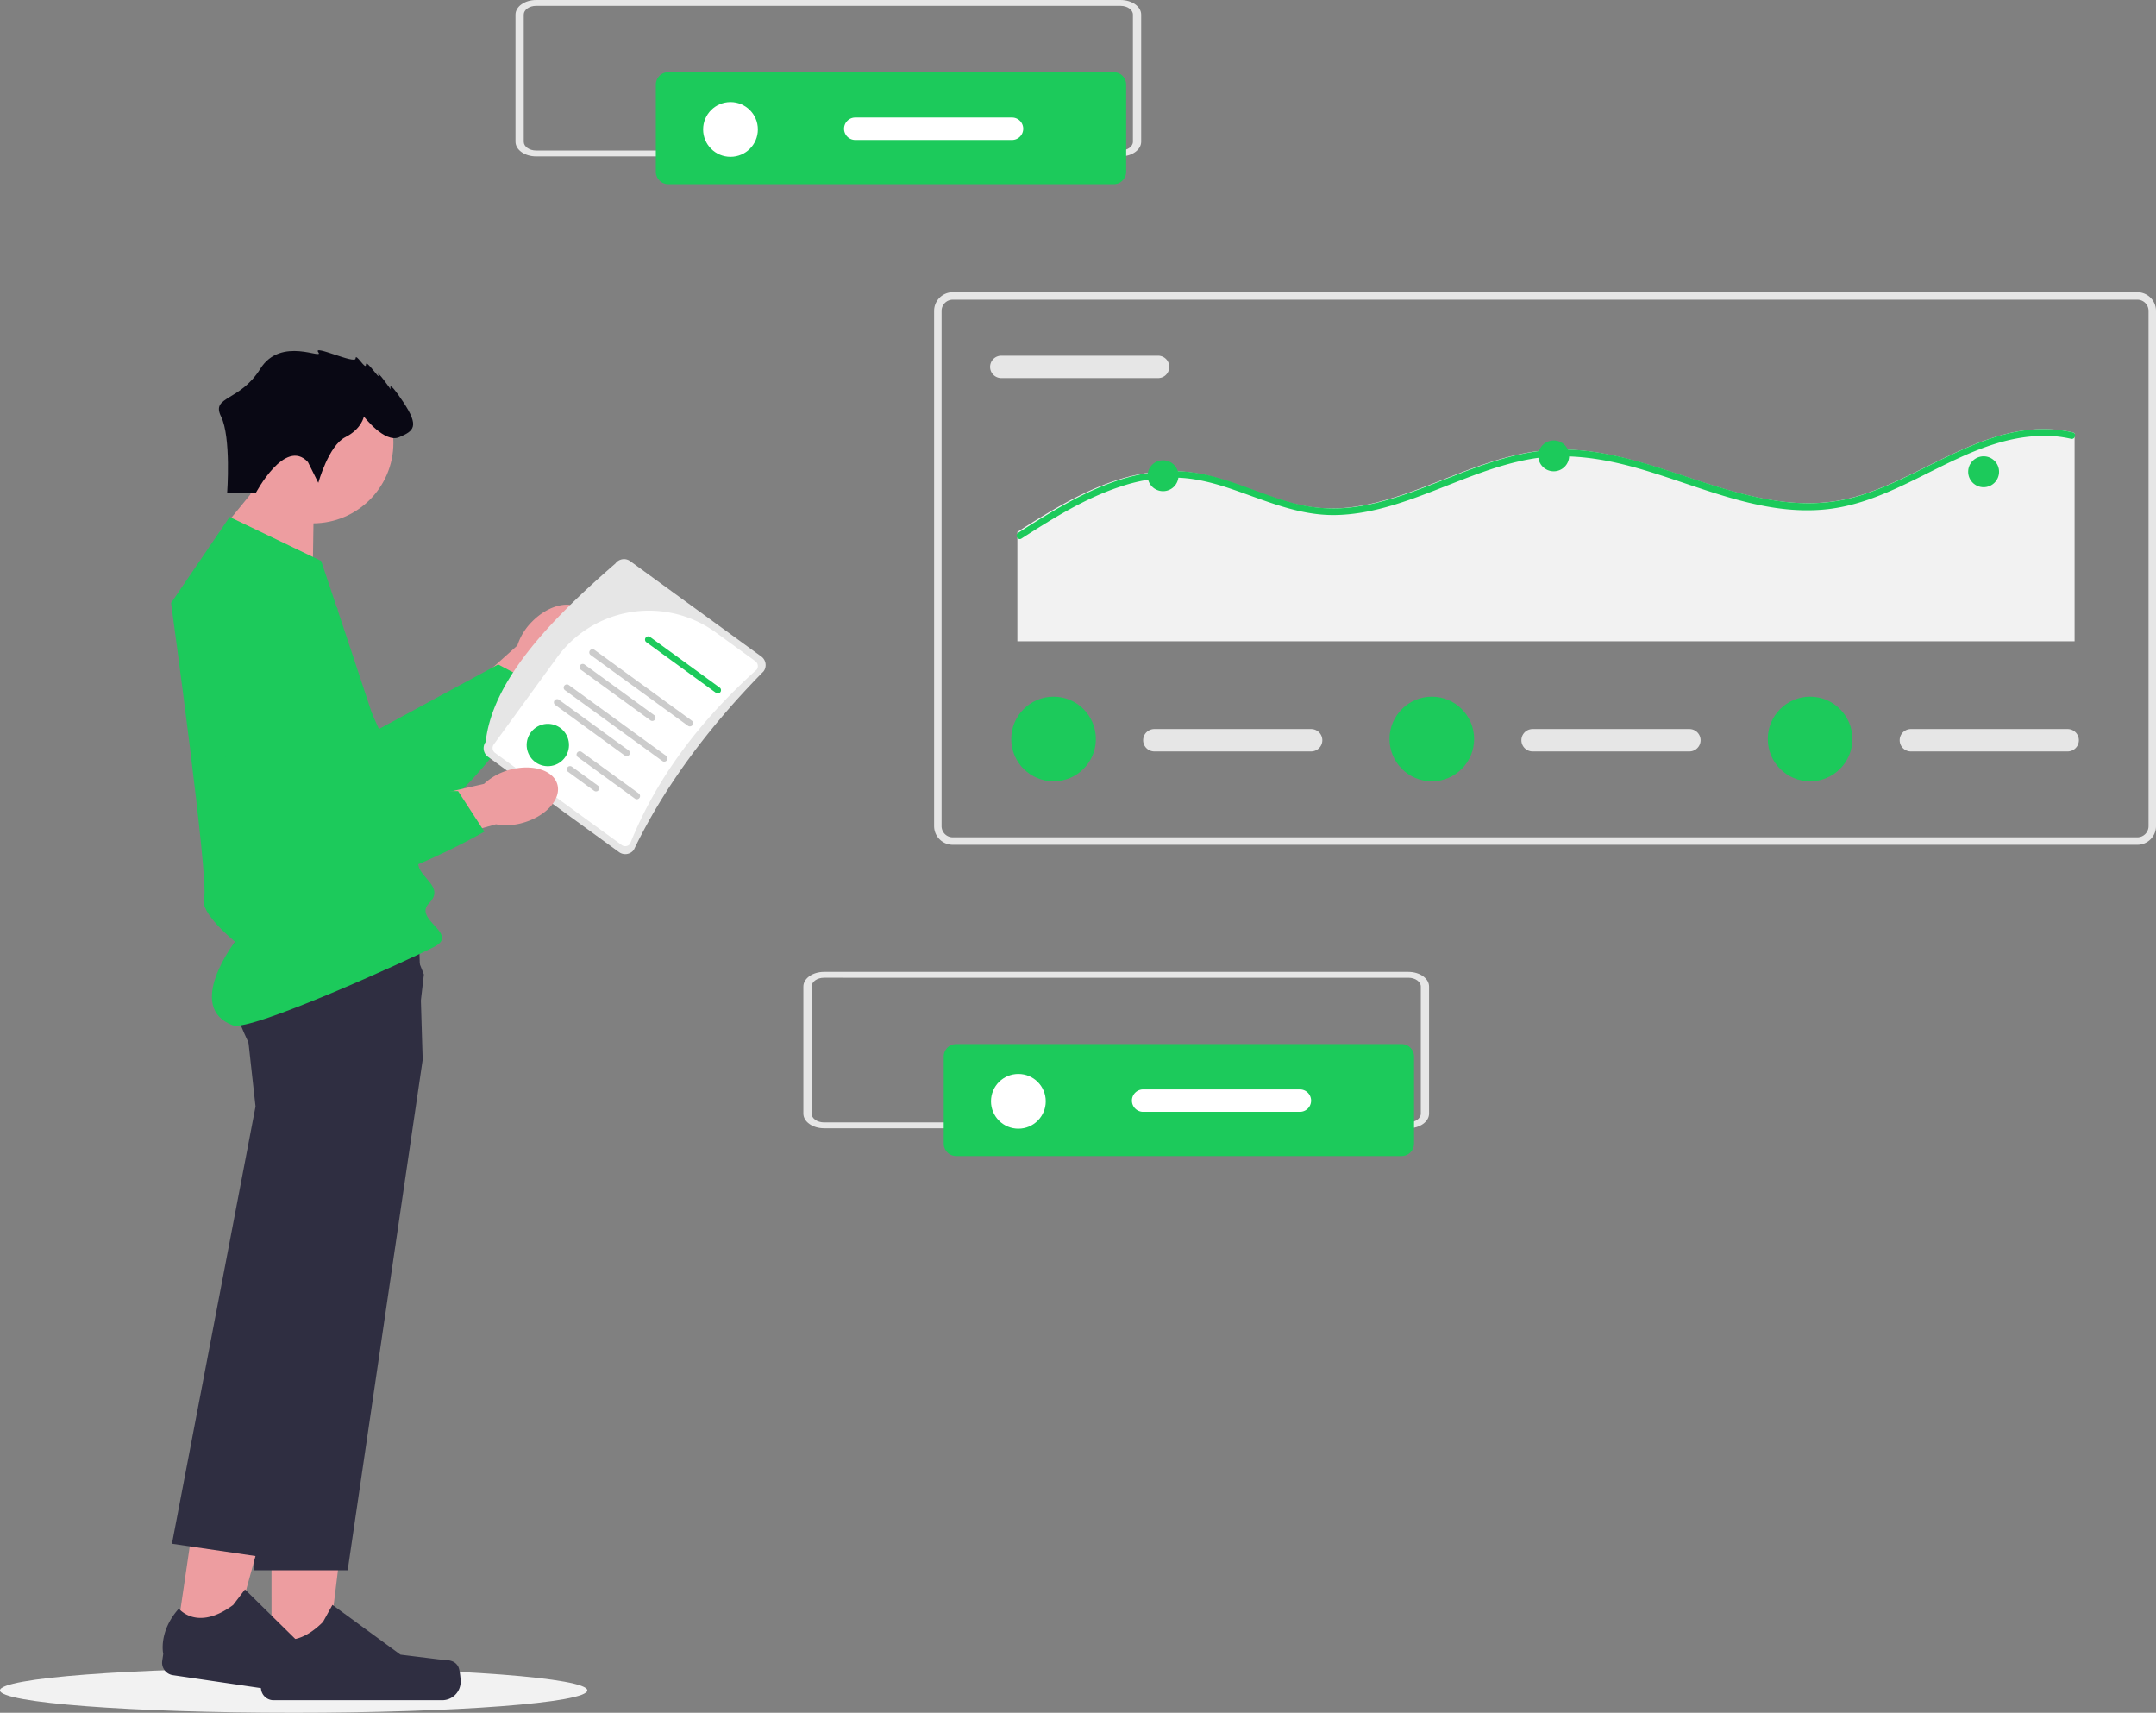 <svg xmlns="http://www.w3.org/2000/svg" width="800.729" height="636.017" viewBox="0 0 800.729 636.017" xmlns:xlink="http://www.w3.org/1999/xlink" role="img" artist="Katerina Limpitsouni" source="https://undraw.co/"><rect x="0" y="0" width="800.729" height="636.017" fill="#808080" stroke="none"/><g transform="translate(-645.964 -128.091)"><ellipse cx="109.061" cy="8.318" rx="109.061" ry="8.318" transform="translate(645.964 747.472)" fill="#f2f2f2"/><path d="M175.651,140.214c6.164-6.273,14.4-8.177,18.388-4.254s2.229,12.187-3.937,18.461a22.009,22.009,0,0,1-8.755,5.6L154.9,186.273,142.843,173.6l27.357-24.53a22.01,22.01,0,0,1,5.452-8.853Z" transform="translate(667.91 218.718)" fill="#ed9da0"/><path d="M131.142,126.48l27.734,61.527,44.287-23.973,15.85,8.412s-36.2,60.526-60.993,53.636-68.807-69.365-60.876-88.647,34-10.956,34-10.956Z" transform="translate(627.822 210.786)" fill="#1cca5b"/><path d="M108.454,382.225l20.223,0,9.62-78-29.847,0Z" transform="translate(638.349 365.091)" fill="#ed9da0"/><path d="M179.9,356.469h0c.63,1.06.962,4.483.962,5.716h0A6.864,6.864,0,0,1,174,369.049H111.371a4.682,4.682,0,0,1-4.682-4.682v-2.607s-3.1-7.837,3.28-17.5c0,0,7.928,7.563,19.773-4.283l3.493-6.328,25.286,18.493,14.016,1.725c3.066.377,5.785-.059,7.362,2.6h0Z" transform="translate(636.189 390.388)" fill="#2f2e41"/><path d="M132.721,145.23l.409-27.276-16.82-10.485L98.02,129.842Z" transform="translate(629.385 195.984)" fill="#ed9da0"/><circle cx="29.914" cy="29.914" r="29.914" transform="translate(732.245 262.598)" fill="#ed9da0"/><path d="M172.152,245.687,144.286,435.312H109.324l4.649-108.243,2.447-56.915-7.1-27.091a121,121,0,0,1-5.961-13.321c-3.072-8.237-5.5-18.113-1.9-22.8,1.325-1.726,4.771-3,9.454-3.956a97.846,97.846,0,0,1,9.787-1.393c20.675-2.046,50.084-.768,50.084-.768l.748,24.672.415,13.777Z" transform="translate(630.803 275.888)" fill="#2f2e41"/><path d="M89.3,376.853l20.008,2.94,20.864-75.774-29.53-4.339Z" transform="translate(621.886 361.189)" fill="#ed9da0"/><path d="M160.229,359.929h0c.469,1.141.3,4.575.12,5.8h0a6.864,6.864,0,0,1-7.789,5.792L90.6,362.407a4.682,4.682,0,0,1-3.952-5.314l.379-2.58s-1.925-8.2,5.79-16.832c0,0,6.743,8.636,20.186-1.361l4.377-5.753,22.327,21.974,13.616,3.746c2.979.819,5.732.784,6.906,3.641h0Z" transform="translate(619.567 387.737)" fill="#2f2e41"/><path d="M182.133,216.238l-3.822,32.916-20.844,69.363L123.154,432.711l-34.586-5.083,31.041-162.368-3.073-27.842s-1-2.767-2.148-6.819c-2.277-8.016-5.134-21.069-1.991-27.727a7.783,7.783,0,0,1,1.616-2.326c1.236-1.2,3.748-1.927,7.114-2.313,14.068-1.59,43.04,2.958,55.931,5.19l5.076,12.814Z" transform="translate(621.261 273.712)" fill="#2f2e41"/><path d="M110.141,116.4l33.983,16.312s36.022,106.707,36.022,112.144,10.195,8.836,4.078,14.953,11.385,11.3,1.955,16.183-68.262,31.612-74.8,29.2c-18.042-6.647.765-31.072.765-31.072S98.587,263.2,100.626,257.767,88.392,148.342,88.392,148.342L110.141,116.4Z" transform="translate(621.11 203.657)" fill="#1cca5b"/><path d="M131.008,124.631l3.848,7.7s3.848-13.851,10-16.929,6.926-7.7,6.926-7.7,7.7,10,13.082,7.7,7.7-3.848,1.539-13.082-4.617-4.617-4.617-4.617-5.387-7.7-4.617-5.387-4.617-6.156-4.617-3.848-3.848-4.617-3.848-2.309-16.16-5.387-13.851-2.309S121,77.691,113.31,90s-18.365,10.035-14.569,17.715S101,136.174,101,136.174H111.61s10.934-20.777,19.4-11.543Z" transform="translate(629.323 175.046)" fill="#090814"/><path d="M967.623,623.3H527.682a6.939,6.939,0,0,1-6.932-6.932V425.048a6.939,6.939,0,0,1,6.932-6.932H967.623a6.939,6.939,0,0,1,6.932,6.932V616.367a6.939,6.939,0,0,1-6.932,6.932ZM527.682,420.889a4.164,4.164,0,0,0-4.159,4.159V616.367a4.164,4.164,0,0,0,4.159,4.159H967.623a4.164,4.164,0,0,0,4.159-4.159V425.048a4.164,4.164,0,0,0-4.159-4.159Z" transform="translate(472.138 -181.512)" fill="#e6e6e6"/><path d="M547.409,443.616a4.159,4.159,0,1,0,0,8.318h58.227a4.159,4.159,0,1,0,0-8.318Z" transform="translate(470.434 -183.444)" fill="#e6e6e6"/><path d="M946.858,474.775V551.9H554.21V511.294c2.719-1.746,5.454-3.484,8.214-5.164,11.788-7.214,24.4-13.96,38.156-16.46a57.6,57.6,0,0,1,19.7-.246c6.9,1.139,13.5,3.517,20.043,5.9,6.448,2.361,12.913,4.8,19.657,6.164a57.554,57.554,0,0,0,19.936.393c12.625-1.894,24.487-6.968,36.3-11.558,11.886-4.615,24.134-8.976,37-9.55,12.7-.574,25.243,2.426,37.293,6.148,24.569,7.582,49.656,18.829,75.671,11.115,26.417-7.82,50.716-30.4,79.992-23.7a1.1,1.1,0,0,1,.69.434Z" transform="translate(469.603 -185.678)" fill="#f2f2f2"/><path d="M946.835,476.12a1.185,1.185,0,0,1-1.344.59,43.777,43.777,0,0,0-10.64-1.1c-28.8.508-50.938,23.69-79.1,27.158-25.387,3.123-49.282-9.222-73.152-15.673-12.4-3.353-25.19-5.131-37.953-2.853-12.665,2.254-24.551,7.435-36.486,12.034-11.493,4.426-23.436,8.542-35.879,8.746-13.681.229-26-5.41-38.691-9.706-6.6-2.238-13.37-4.008-20.362-4.181a61.6,61.6,0,0,0-20.067,3.107c-13.484,4.287-25.633,11.927-37.461,19.518a1.051,1.051,0,0,1-.7.189,1.27,1.27,0,0,1-.541-2.312l.541-.344c2.713-1.746,5.443-3.484,8.2-5.164,11.763-7.214,24.354-13.96,38.076-16.46a57.361,57.361,0,0,1,19.657-.246c6.886,1.139,13.476,3.517,20,5.9,6.435,2.361,12.886,4.8,19.616,6.164a57.315,57.315,0,0,0,19.895.393c12.6-1.894,24.436-6.968,36.224-11.558,11.861-4.615,24.083-8.976,36.92-9.55,12.673-.574,25.19,2.426,37.215,6.148,24.518,7.582,49.552,18.829,75.513,11.115,26.362-7.82,50.61-30.4,79.825-23.7a1.1,1.1,0,0,1,.689.434A1.263,1.263,0,0,1,946.835,476.12Z" transform="translate(469.627 -185.678)" fill="#1cca5b"/><circle cx="5.738" cy="5.738" r="5.738" transform="translate(1072.177 299.007)" fill="#1cca5b"/><circle cx="5.738" cy="5.738" r="5.738" transform="translate(1217.268 291.63)" fill="#1cca5b"/><circle cx="5.738" cy="5.738" r="5.738" transform="translate(1376.931 297.537)" fill="#1cca5b"/><path d="M608.909,593.616a4.159,4.159,0,1,0,0,8.318h58.227a4.159,4.159,0,1,0,0-8.318Z" transform="translate(465.775 -194.807)" fill="#e6e6e6"/><circle cx="15.712" cy="15.712" r="15.712" transform="translate(1021.54 386.794)" fill="#1cca5b"/><path d="M760.909,593.616a4.159,4.159,0,1,0,0,8.318h58.227a4.159,4.159,0,1,0,0-8.318Z" transform="translate(454.26 -194.807)" fill="#e6e6e6"/><circle cx="15.712" cy="15.712" r="15.712" transform="translate(1162.025 386.794)" fill="#1cca5b"/><path d="M912.909,593.616a4.159,4.159,0,1,0,0,8.318h58.227a4.159,4.159,0,1,0,0-8.318Z" transform="translate(442.746 -194.807)" fill="#e6e6e6"/><circle cx="15.712" cy="15.712" r="15.712" transform="translate(1302.511 386.794)" fill="#1cca5b"/><path d="M953.251,357.465H736.2c-4.231,0-7.66-2.443-7.665-5.453V304.837c0-3.01,3.434-5.453,7.665-5.453H953.251c4.231,0,7.66,2.443,7.665,5.453v47.174C960.912,355.021,957.482,357.461,953.251,357.465ZM736.2,301.563c-2.539,0-4.6,1.466-4.6,3.272v47.174c0,1.806,2.06,3.27,4.6,3.272H953.251c2.539,0,4.6-1.466,4.6-3.272V304.837c0-1.806-2.06-3.27-4.6-3.272Z" transform="translate(108.881 -171.292)" fill="#e6e6e6"/><path d="M789.55,328.391a4.627,4.627,0,0,0-4.621,4.621v32.349a4.627,4.627,0,0,0,4.621,4.621H954.99a4.627,4.627,0,0,0,4.621-4.621V333.012a4.627,4.627,0,0,0-4.621-4.621Z" transform="translate(104.609 -173.49)" fill="#1cca5b"/><circle cx="10.167" cy="10.167" r="10.167" transform="translate(907.099 165.992)" fill="#fff"/><path d="M864.72,346.616a4.159,4.159,0,0,0,0,8.318h58.227a4.159,4.159,0,0,0,0-8.318Z" transform="translate(98.88 -174.871)" fill="#fff"/><path d="M777.251,238.465H560.2c-4.231,0-7.66-2.443-7.665-5.453V185.837c0-3.01,3.434-5.453,7.665-5.453H777.251c4.231,0,7.66,2.443,7.665,5.453v47.174C784.912,236.021,781.482,238.461,777.251,238.465ZM560.2,182.563c-2.539,0-4.6,1.466-4.6,3.272v47.174c0,1.806,2.06,3.27,4.6,3.272H777.251c2.539,0,4.6-1.466,4.6-3.272V185.837c0-1.806-2.06-3.27-4.6-3.272Z" transform="translate(391.797 308.6)" fill="#e6e6e6"/><path d="M613.55,209.391a4.627,4.627,0,0,0-4.621,4.621v32.349a4.627,4.627,0,0,0,4.621,4.621H778.99a4.627,4.627,0,0,0,4.621-4.621V214.012a4.627,4.627,0,0,0-4.621-4.621Z" transform="translate(387.526 306.403)" fill="#1cca5b"/><circle cx="10.167" cy="10.167" r="10.167" transform="translate(1014.015 526.884)" fill="#fff"/><path d="M688.72,227.616a4.159,4.159,0,1,0,0,8.318h58.227a4.159,4.159,0,1,0,0-8.318Z" transform="translate(381.796 305.022)" fill="#fff"/><g transform="translate(945.154 426.219) rotate(164)"><path d="M71.634,1.512l37.034,47.445a3.942,3.942,0,0,1-.681,5.524c-8.6,20.882-34.33,36.367-64.6,50.422a3.94,3.94,0,0,1-5.524-.681L.832,56.777a3.94,3.94,0,0,1,.681-5.524C26.913,36.911,48.744,20.294,66.11.831a3.942,3.942,0,0,1,5.524.681Z" fill="#e6e6e6"/><path d="M.473,52.787,11.746,67.229A42.2,42.2,0,0,0,70.8,74.508L102.4,49.848a2.242,2.242,0,0,0,.39-3.143L67,.859A2.242,2.242,0,0,0,63.856.475C47.875,21.11,26.484,37.169.86,49.647A2.24,2.24,0,0,0,.473,52.787Z" transform="translate(2.958 2.91)" fill="#fff"/><path d="M.253,1.927l7.341,9.405A1.193,1.193,0,1,0,9.475,9.864L2.134.459A1.193,1.193,0,1,0,.253,1.927Z" transform="translate(72.12 25.485)" fill="#ccc"/><path d="M.253,1.927,16.375,22.582a1.193,1.193,0,0,0,1.881-1.468L2.134.459A1.193,1.193,0,0,0,.253,1.927Z" transform="translate(58.35 18.508)" fill="#ccc"/><circle cx="7.859" cy="7.859" r="7.859" transform="translate(78.241 39.17)" fill="#1cca5b"/><path d="M.177,1.828,19.978,27.2a1.2,1.2,0,0,0,1.881-1.468L2.058.359A1.2,1.2,0,0,0,.177,1.828Z" transform="translate(57.57 34.932)" fill="#ccc"/><path d="M.177,1.828,27.815,37.236A1.2,1.2,0,0,0,29.7,35.767L2.058.359A1.2,1.2,0,0,0,.177,1.828Z" transform="translate(44.724 29.14)" fill="#ccc"/><path d="M.177,1.828,19.978,27.2a1.2,1.2,0,0,0,1.881-1.468L2.058.359A1.2,1.2,0,0,0,.177,1.828Z" transform="translate(44.82 44.884)" fill="#ccc"/><path d="M.177,1.828,19.978,27.2a1.2,1.2,0,0,0,1.881-1.468L2.058.359A1.2,1.2,0,0,0,.177,1.828Z" transform="translate(18.619 48.013)" fill="#1cca5b"/><path d="M.177,1.828,27.815,37.236A1.2,1.2,0,0,0,29.7,35.767L2.058.359A1.2,1.2,0,0,0,.177,1.828Z" transform="translate(31.974 39.092)" fill="#ccc"/></g><g transform="translate(727.548 342.738)"><path d="M176.524,167.424c8.434-2.492,16.556-.16,18.141,5.208s-3.967,11.737-12.4,14.229a22.009,22.009,0,0,1-10.374.649l-35.868,10.106-4.384-16.933,35.825-8.165a22.01,22.01,0,0,1,9.065-5.093Z" transform="translate(-69.272 -96.081)" fill="#ed9da0"/><path d="M141.908,139.929l-5.622,67.254,50.356.541,9.773,15.049s-61.035,35.34-79.362,17.283S90.573,146.009,106.867,133s35.041,6.927,35.041,6.927Z" transform="translate(-98.097 -128.596)" fill="#1cca5b"/></g></g></svg>